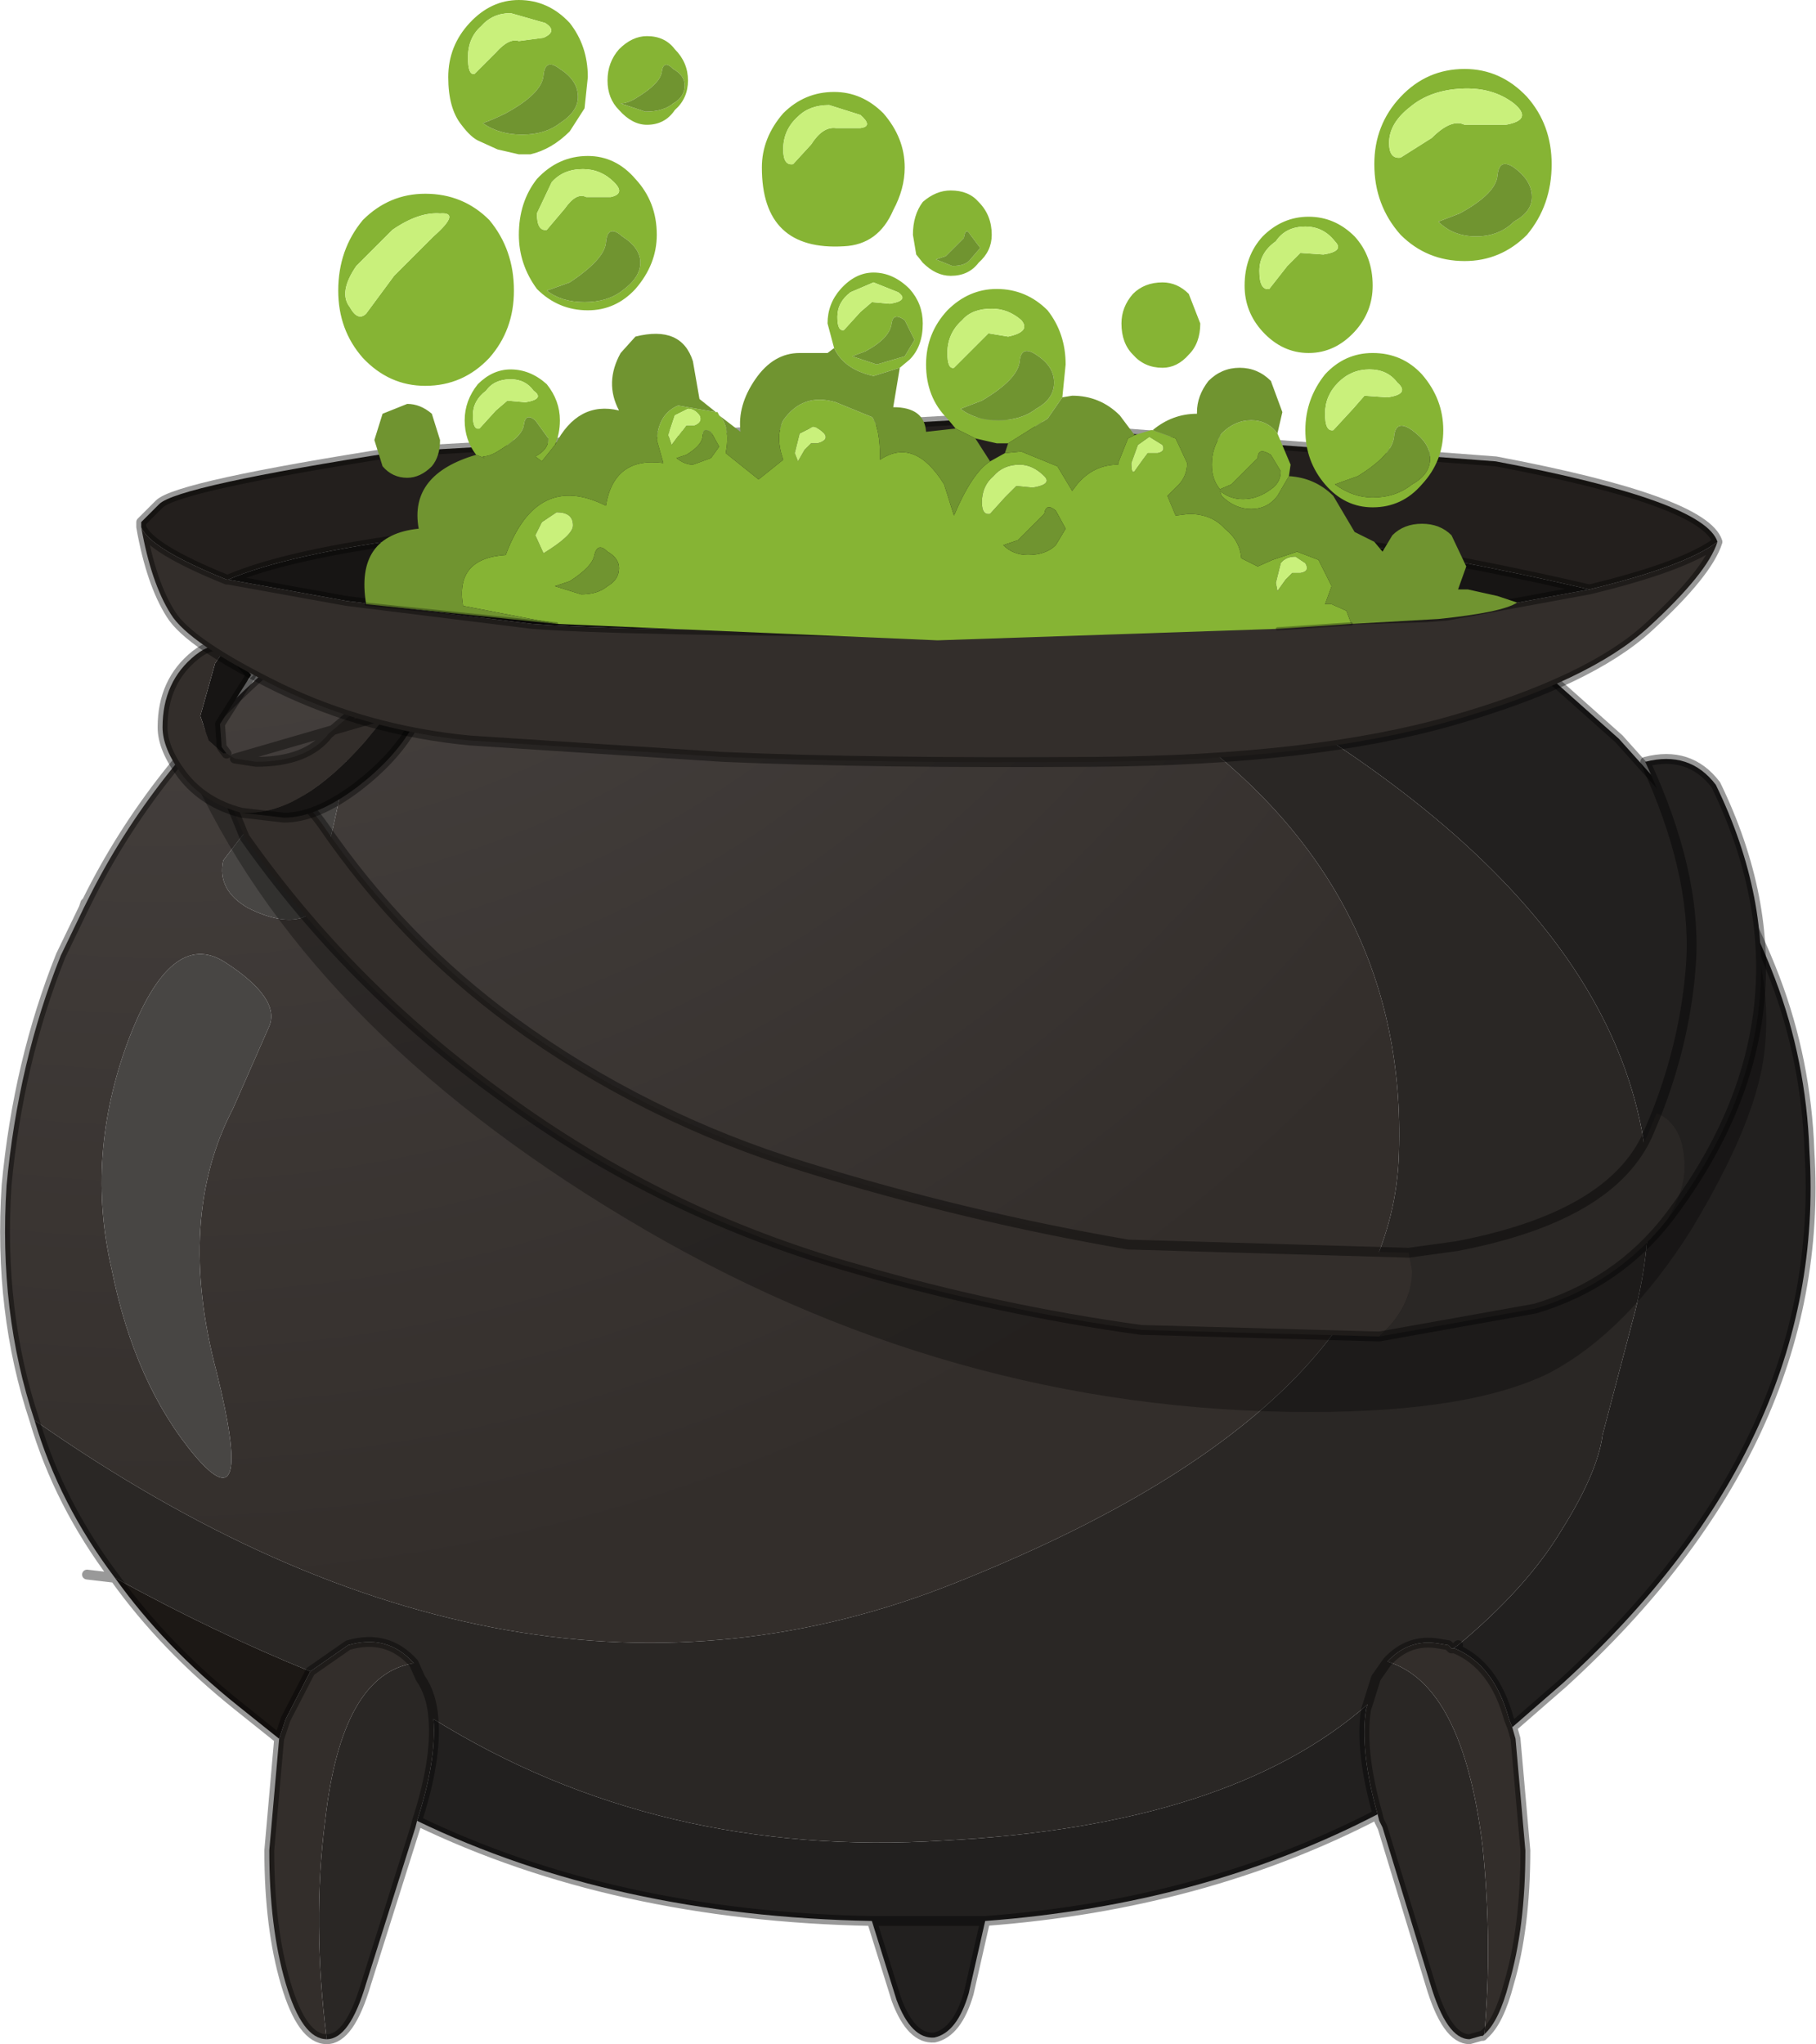 <?xml version="1.0" encoding="UTF-8" standalone="no"?>
<svg xmlns:xlink="http://www.w3.org/1999/xlink" height="62.25px" width="55.3px" xmlns="http://www.w3.org/2000/svg">
  <g transform="matrix(1.0, 0.0, 0.0, 1.0, 27.6, 61.5)">
    <use height="62.25" transform="matrix(1.0, 0.0, 0.0, 1.0, -27.6, -61.5)" width="55.3" xlink:href="#decoration165-shape0"/>
  </g>
  <defs>
    <g id="decoration165-shape0" transform="matrix(1.0, 0.0, 0.0, 1.0, 27.6, 61.5)">
      <path d="M18.95 -41.45 L21.7 -39.0 23.0 -37.55 23.35 -37.15 23.55 -36.95 Q25.4 -34.45 26.45 -31.7 27.4 -29.2 27.5 -26.45 28.05 -17.6 20.0 -10.25 L18.45 -8.9 18.35 -9.15 Q17.9 -10.8 16.7 -11.3 L16.65 -11.3 16.8 -11.4 Q18.9 -13.15 19.95 -14.9 21.05 -16.65 21.2 -17.8 L22.2 -21.6 Q24.7 -31.7 11.8 -39.65 L13.6 -40.0 17.2 -40.8 18.25 -41.15 18.95 -41.45 M14.35 -6.25 Q9.05 -3.5 2.4 -3.0 L1.9 -0.8 Q1.55 0.4 0.85 0.55 0.15 0.6 -0.3 -0.6 L-1.05 -3.0 Q-8.9 -3.15 -14.9 -6.05 -14.3 -7.9 -14.4 -9.15 -7.55 -4.9 1.15 -5.45 9.85 -5.9 14.05 -9.6 L14.0 -9.45 Q13.8 -8.2 14.35 -6.25 M16.8 -11.4 L16.7 -11.3 16.8 -11.4 M-1.05 -3.0 L-0.3 -3.0 2.4 -3.0 -0.3 -3.0 -1.05 -3.0" fill="#22201f" fill-rule="evenodd" stroke="none"/>
      <path d="M-19.15 -41.35 L-18.5 -41.15 -17.3 -40.65 -14.05 -39.85 -6.6 -38.8 Q-0.25 -38.15 5.85 -38.8 L7.3 -39.0 7.8 -39.05 8.1 -39.1 8.65 -39.15 Q15.25 -34.2 15.0 -26.4 14.8 -18.6 1.5 -13.3 -11.85 -7.95 -26.55 -18.25 -27.65 -21.55 -27.4 -25.4 -27.05 -29.15 -25.75 -32.4 L-25.05 -33.85 -24.95 -34.05 Q-22.95 -38.1 -19.25 -41.3 L-19.15 -41.35 M-20.8 -35.3 Q-21.0 -34.4 -20.05 -33.85 -19.05 -33.35 -18.4 -33.55 -17.8 -33.8 -17.95 -34.4 L-17.65 -35.5 Q-16.75 -39.2 -17.1 -39.2 L-19.0 -37.65 -20.8 -35.3 M-20.5 -27.75 L-19.4 -30.25 Q-19.05 -31.1 -20.75 -32.2 -22.4 -33.25 -23.7 -29.8 -25.0 -26.3 -24.2 -22.85 -23.5 -19.35 -21.65 -17.15 -19.85 -15.05 -21.0 -19.7 -22.25 -24.4 -20.5 -27.75" fill="url(#decoration165-gradient0)" fill-rule="evenodd" stroke="none"/>
      <path d="M17.6 0.45 L17.55 0.5 17.5 0.5 17.15 0.6 Q16.45 0.6 15.95 -1.1 L14.5 -5.85 14.4 -6.05 14.35 -6.25 Q13.8 -8.2 14.0 -9.45 L14.05 -9.6 Q9.85 -5.9 1.15 -5.45 -7.55 -4.9 -14.4 -9.15 -14.45 -9.9 -14.8 -10.4 L-15.0 -10.85 -14.8 -10.4 Q-14.45 -9.9 -14.4 -9.15 -14.3 -7.9 -14.9 -6.05 L-14.95 -5.85 -16.45 -1.1 Q-16.95 0.6 -17.65 0.6 -18.1 -2.95 -17.7 -6.05 -17.2 -10.5 -15.0 -10.85 -15.8 -11.75 -17.0 -11.4 L-18.15 -10.6 Q-21.1 -11.8 -24.1 -13.45 -25.8 -15.7 -26.55 -18.25 -11.85 -7.95 1.5 -13.3 14.8 -18.6 15.0 -26.4 15.25 -34.2 8.65 -39.15 L11.05 -39.5 11.2 -39.55 11.8 -39.65 Q24.7 -31.7 22.2 -21.6 L21.2 -17.8 Q21.05 -16.65 19.95 -14.9 18.9 -13.15 16.8 -11.4 L16.65 -11.3 16.6 -11.3 16.5 -11.4 16.2 -11.45 Q15.3 -11.6 14.65 -10.9 16.95 -10.2 17.55 -5.25 17.85 -2.3 17.6 0.45 M14.65 -10.9 L14.3 -10.4 14.05 -9.6 14.3 -10.4 14.65 -10.9" fill="#2a2725" fill-rule="evenodd" stroke="none"/>
      <path d="M-20.8 -35.3 L-19.0 -37.65 -17.1 -39.2 Q-16.75 -39.2 -17.65 -35.5 L-17.95 -34.4 Q-17.8 -33.8 -18.4 -33.55 -19.05 -33.35 -20.05 -33.85 -21.0 -34.4 -20.8 -35.3 M-20.5 -27.75 Q-22.25 -24.4 -21.0 -19.7 -19.85 -15.05 -21.65 -17.15 -23.5 -19.35 -24.2 -22.85 -25.0 -26.3 -23.7 -29.8 -22.4 -33.25 -20.75 -32.2 -19.05 -31.1 -19.4 -30.25 L-20.5 -27.75" fill="#484644" fill-rule="evenodd" stroke="none"/>
      <path d="M-19.1 -8.55 L-20.35 -9.55 Q-22.6 -11.35 -24.1 -13.45 -21.1 -11.8 -18.15 -10.6 L-18.9 -9.15 -19.1 -8.55" fill="#1c1815" fill-rule="evenodd" stroke="none"/>
      <path d="M18.45 -8.9 L18.55 -8.55 18.85 -5.15 Q18.85 -2.8 18.35 -1.1 18.05 0.05 17.6 0.45 17.85 -2.3 17.55 -5.25 16.95 -10.2 14.65 -10.9 15.3 -11.6 16.2 -11.45 L16.5 -11.4 16.6 -11.3 16.65 -11.3 16.7 -11.3 Q17.9 -10.8 18.35 -9.15 L18.45 -8.9 M-17.65 0.6 Q-18.4 0.6 -18.9 -1.1 -19.4 -2.8 -19.4 -5.15 L-19.1 -8.55 -18.9 -9.15 -18.15 -10.6 -17.0 -11.4 Q-15.8 -11.75 -15.0 -10.85 -17.2 -10.5 -17.7 -6.05 -18.1 -2.95 -17.65 0.6" fill="#332e2b" fill-rule="evenodd" stroke="none"/>
      <path d="M18.95 -41.45 L21.7 -39.0 23.0 -37.55 23.35 -37.15 23.55 -36.95 Q25.4 -34.45 26.45 -31.7 27.4 -29.2 27.5 -26.45 28.05 -17.6 20.0 -10.25 L18.45 -8.9 18.55 -8.55 18.85 -5.15 Q18.85 -2.8 18.35 -1.1 18.05 0.05 17.6 0.45 L17.55 0.5 17.5 0.5 17.15 0.6 Q16.45 0.6 15.95 -1.1 L14.5 -5.85 14.4 -6.05 14.35 -6.25 Q9.05 -3.5 2.4 -3.0 L1.9 -0.8 Q1.55 0.4 0.85 0.55 0.15 0.6 -0.3 -0.6 L-1.05 -3.0 Q-8.9 -3.15 -14.9 -6.05 L-14.95 -5.85 -16.45 -1.1 Q-16.95 0.6 -17.65 0.6 -18.4 0.6 -18.9 -1.1 -19.4 -2.8 -19.4 -5.15 L-19.1 -8.55 -20.35 -9.55 Q-22.6 -11.35 -24.1 -13.45 L-24.95 -13.55 M-26.55 -18.25 Q-25.8 -15.7 -24.1 -13.45 M-18.15 -10.6 L-17.0 -11.4 Q-15.8 -11.75 -15.0 -10.85 L-14.8 -10.4 Q-14.45 -9.9 -14.4 -9.15 -14.3 -7.9 -14.9 -6.05 M14.05 -9.6 L14.3 -10.4 14.65 -10.9 Q15.3 -11.6 16.2 -11.45 L16.5 -11.4 16.6 -11.3 16.65 -11.3 16.7 -11.3 16.8 -11.4 M-24.95 -34.05 Q-22.95 -38.1 -19.25 -41.3 L-19.15 -41.35 M-25.05 -33.85 L-24.95 -34.05 -25.0 -34.0 -25.05 -33.85 -25.75 -32.4 Q-27.05 -29.15 -27.4 -25.4 -27.65 -21.55 -26.55 -18.25 M-19.1 -8.55 L-18.9 -9.15 -18.15 -10.6 M18.45 -8.9 L18.35 -9.15 Q17.9 -10.8 16.7 -11.3 M14.05 -9.6 L14.0 -9.45 Q13.8 -8.2 14.35 -6.25 M2.4 -3.0 L-0.3 -3.0 -1.05 -3.0" fill="none" stroke="#000000" stroke-linecap="round" stroke-linejoin="round" stroke-opacity="0.4" stroke-width="0.3"/>
      <path d="M25.65 -33.5 Q26.4 -31.3 26.1 -29.25 25.8 -27.2 23.9 -24.05 21.95 -20.95 19.6 -19.7 17.2 -18.5 12.3 -18.5 1.25 -18.5 -8.55 -24.4 -18.4 -30.3 -21.9 -38.25 -18.95 -37.25 -18.25 -37.35 -17.9 -35.0 -15.9 -33.1 -2.5 -20.25 15.45 -22.15 22.65 -23.05 23.8 -29.35 24.9 -35.7 25.65 -33.5" fill="#000000" fill-opacity="0.302" fill-rule="evenodd" stroke="none"/>
      <path d="M14.4 -20.8 L7.15 -21.0 Q2.8 -21.6 -1.5 -22.85 -7.4 -24.5 -12.3 -28.1 -16.95 -31.45 -20.15 -36.0 L-20.6 -37.1 Q-19.2 -38.4 -17.75 -36.35 -15.35 -32.85 -12.0 -30.4 -7.95 -27.45 -3.05 -25.95 1.8 -24.45 6.75 -23.6 L15.3 -23.35 15.4 -22.8 Q15.4 -21.7 14.4 -20.8" fill="#332e2b" fill-rule="evenodd" stroke="none"/>
      <path d="M22.85 -27.6 Q23.75 -29.9 23.9 -32.25 24.05 -34.95 22.5 -38.3 23.85 -38.65 24.65 -37.6 28.0 -30.7 23.2 -24.4 23.7 -25.25 23.7 -25.95 23.7 -27.25 22.85 -27.6" fill="#22201f" fill-rule="evenodd" stroke="none"/>
      <path d="M15.3 -23.35 L16.75 -23.55 Q21.5 -24.45 22.6 -27.0 L22.85 -27.6 Q23.7 -27.25 23.7 -25.95 23.7 -25.25 23.2 -24.4 21.65 -22.4 19.15 -21.65 L14.4 -20.8 Q15.4 -21.7 15.4 -22.8 L15.3 -23.35" fill="#2a2725" fill-rule="evenodd" stroke="none"/>
      <path d="M14.4 -20.8 L7.15 -21.0 Q2.8 -21.6 -1.5 -22.85 -7.4 -24.5 -12.3 -28.1 -16.95 -31.45 -20.15 -36.0 L-20.6 -37.1 Q-19.2 -38.4 -17.75 -36.35 -15.35 -32.85 -12.0 -30.4 -7.95 -27.45 -3.05 -25.95 1.8 -24.45 6.75 -23.6 L15.3 -23.35 16.75 -23.55 Q21.5 -24.45 22.6 -27.0 L22.85 -27.6 Q23.75 -29.9 23.9 -32.25 24.05 -34.95 22.5 -38.3 23.85 -38.65 24.65 -37.6 28.0 -30.7 23.2 -24.4 21.65 -22.4 19.15 -21.65 L14.4 -20.8 Z" fill="none" stroke="#000000" stroke-linecap="round" stroke-linejoin="round" stroke-opacity="0.4" stroke-width="0.3"/>
      <path d="M-15.8 -39.75 L-15.05 -39.35 Q-15.6 -38.4 -16.7 -37.55 -17.95 -36.6 -18.95 -36.6 L-20.25 -36.75 -20.05 -36.75 Q-18.4 -36.75 -16.5 -38.9 L-15.8 -39.75 M-20.7 -41.8 L-19.95 -40.95 -20.9 -39.45 -20.85 -38.75 -20.7 -38.55 -20.8 -38.55 -21.25 -38.95 -21.5 -39.7 -21.05 -41.3 -20.7 -41.8" fill="#171514" fill-rule="evenodd" stroke="none"/>
      <path d="M-20.25 -36.75 Q-21.4 -37.05 -22.05 -37.9 -22.65 -38.7 -22.65 -39.35 -22.65 -40.75 -21.65 -41.55 -21.15 -41.95 -20.7 -41.8 L-21.05 -41.3 -21.5 -39.7 -21.25 -38.95 -20.8 -38.55 -20.7 -38.55 -20.45 -38.4 -19.8 -38.3 Q-18.25 -38.3 -17.6 -39.15 L-16.6 -40.0 -15.8 -39.75 -16.5 -38.9 Q-18.4 -36.75 -20.05 -36.75 L-20.25 -36.75" fill="#332e2b" fill-rule="evenodd" stroke="none"/>
      <path d="M-15.8 -39.75 L-15.05 -39.35 Q-15.6 -38.4 -16.7 -37.55 -17.95 -36.6 -18.95 -36.6 L-20.25 -36.75 Q-21.4 -37.05 -22.05 -37.9 -22.65 -38.7 -22.65 -39.35 -22.65 -40.75 -21.65 -41.55 -21.15 -41.95 -20.7 -41.8 L-19.95 -40.95 -20.9 -39.45 -20.85 -38.75 -20.7 -38.55 M-20.45 -38.4 L-19.8 -38.3 Q-18.25 -38.3 -17.6 -39.15 L-16.6 -40.0 -15.8 -39.75 Z" fill="none" stroke="#000000" stroke-linecap="round" stroke-linejoin="round" stroke-opacity="0.4" stroke-width="0.3"/>
      <path d="M-23.3 -45.45 L-23.3 -45.6 -22.75 -46.15 Q-22.2 -46.7 -15.45 -47.75 L1.4 -48.7 17.95 -47.45 Q24.3 -46.25 24.7 -45.0 23.7 -44.25 20.8 -43.55 7.9 -46.55 -4.55 -45.95 -17.05 -45.4 -20.65 -43.85 L-20.7 -43.85 Q-23.05 -44.8 -23.3 -45.45" fill="#231f1d" fill-rule="evenodd" stroke="none"/>
      <path d="M24.7 -45.0 Q24.4 -44.05 22.6 -42.4 20.8 -40.75 16.6 -39.55 12.4 -38.35 5.75 -38.3 -1.0 -38.25 -5.6 -38.45 L-13.3 -38.95 Q-16.4 -39.25 -19.1 -40.55 -21.85 -41.9 -22.4 -42.8 -23.0 -43.75 -23.3 -45.45 -23.05 -44.8 -20.7 -43.85 L-20.65 -43.85 -17.05 -43.2 -11.4 -42.5 Q-8.9 -42.3 0.55 -42.25 L15.8 -42.7 16.45 -42.75 20.8 -43.55 Q23.7 -44.25 24.7 -45.0 M-20.7 -43.85 L-20.65 -43.85 -20.7 -43.85" fill="#332e2b" fill-rule="evenodd" stroke="none"/>
      <path d="M-20.65 -43.85 Q-17.05 -45.4 -4.55 -45.95 7.9 -46.55 20.8 -43.55 L16.45 -42.75 15.8 -42.7 0.55 -42.25 Q-8.9 -42.3 -11.4 -42.5 L-17.05 -43.2 -20.65 -43.85" fill="#171514" fill-rule="evenodd" stroke="none"/>
      <path d="M-23.3 -45.45 L-23.3 -45.6 -22.75 -46.15 Q-22.2 -46.7 -15.45 -47.75 L1.4 -48.7 17.95 -47.45 Q24.3 -46.25 24.7 -45.0 24.4 -44.05 22.6 -42.4 20.8 -40.75 16.6 -39.55 12.4 -38.35 5.75 -38.3 -1.0 -38.25 -5.6 -38.45 L-13.3 -38.95 Q-16.4 -39.25 -19.1 -40.55 -21.85 -41.9 -22.4 -42.8 -23.0 -43.75 -23.3 -45.45 -23.05 -44.8 -20.7 -43.85 L-20.65 -43.85 Q-17.05 -45.4 -4.55 -45.95 7.9 -46.55 20.8 -43.55 23.7 -44.25 24.7 -45.0 M20.8 -43.55 L16.45 -42.75 15.8 -42.7 0.55 -42.25 Q-8.9 -42.3 -11.4 -42.5 L-17.05 -43.2 -20.65 -43.85 -20.7 -43.85" fill="none" stroke="#000000" stroke-linecap="round" stroke-linejoin="round" stroke-opacity="0.4" stroke-width="0.3"/>
      <path d="M18.25 -57.7 Q19.1 -57.85 18.5 -58.35 17.85 -58.85 16.9 -58.8 15.95 -58.75 15.35 -58.25 14.7 -57.75 14.7 -57.15 14.7 -56.65 15.05 -56.7 L16.0 -57.3 Q16.6 -57.9 17.0 -57.7 L18.25 -57.7 M18.9 -58.55 Q19.65 -57.7 19.65 -56.5 19.65 -55.25 18.9 -54.35 18.1 -53.55 17.0 -53.55 15.85 -53.55 15.05 -54.35 14.25 -55.25 14.25 -56.5 14.25 -57.7 15.05 -58.55 15.85 -59.4 17.0 -59.4 18.1 -59.4 18.9 -58.55 M13.05 -54.15 Q12.7 -54.6 12.15 -54.6 11.55 -54.6 11.25 -54.15 10.75 -53.8 10.75 -53.25 10.75 -52.65 11.05 -52.7 L11.6 -53.4 12.0 -53.8 12.7 -53.75 Q13.35 -53.85 13.05 -54.15 M13.65 -51.4 Q13.05 -50.75 12.25 -50.75 11.45 -50.75 10.85 -51.4 10.3 -52.0 10.3 -52.8 10.3 -53.7 10.85 -54.3 11.45 -54.9 12.25 -54.9 13.05 -54.9 13.65 -54.3 14.2 -53.7 14.2 -52.8 14.2 -52.0 13.65 -51.4 M8.95 -51.65 Q8.95 -51.05 8.6 -50.7 8.25 -50.3 7.8 -50.3 7.25 -50.3 6.9 -50.7 6.55 -51.05 6.55 -51.65 6.55 -52.15 6.9 -52.55 7.25 -52.9 7.8 -52.9 8.25 -52.9 8.6 -52.55 L8.95 -51.65 M11.65 -47.0 L11.3 -46.4 Q11.0 -46.0 10.5 -46.0 10.0 -46.0 9.6 -46.4 L9.55 -46.55 Q9.85 -46.3 10.25 -46.3 10.7 -46.3 11.1 -46.6 11.4 -46.8 11.4 -47.15 L11.1 -47.65 Q10.7 -47.9 10.7 -47.55 L9.9 -46.75 9.55 -46.6 Q9.3 -46.9 9.3 -47.35 9.3 -47.85 9.6 -48.3 10.0 -48.7 10.5 -48.7 11.0 -48.7 11.3 -48.3 L11.7 -47.35 11.65 -47.0 M7.5 -48.4 L8.2 -48.15 8.55 -47.4 Q8.55 -46.95 8.2 -46.65 L7.95 -46.4 8.2 -45.8 8.6 -45.85 Q9.3 -45.85 9.7 -45.4 10.15 -45.05 10.2 -44.5 L10.7 -44.25 11.15 -44.45 11.9 -44.7 12.55 -44.45 12.95 -43.65 12.75 -43.1 12.95 -43.1 13.4 -42.9 13.55 -42.5 11.3 -42.35 0.95 -42.0 -10.65 -42.5 -13.5 -43.05 Q-13.75 -44.5 -12.2 -44.6 -11.25 -47.15 -9.15 -46.1 -8.9 -47.6 -7.4 -47.4 L-7.6 -48.1 Q-7.55 -48.9 -6.95 -49.15 L-5.8 -48.95 -5.75 -48.95 -5.7 -48.85 Q-5.35 -48.5 -5.5 -47.7 L-4.5 -46.9 -3.75 -47.5 Q-4.0 -48.2 -3.75 -48.7 -3.15 -49.55 -2.15 -49.25 L-1.05 -48.8 Q-0.8 -48.5 -0.8 -47.5 0.25 -48.2 1.15 -46.75 L1.45 -45.8 Q2.0 -47.1 2.55 -47.45 L3.0 -47.7 3.5 -47.75 4.6 -47.3 5.05 -46.55 5.2 -46.75 Q5.7 -47.35 6.45 -47.35 L6.45 -47.4 6.75 -48.15 6.95 -48.25 7.45 -48.4 7.5 -48.4 M7.8 -47.95 L7.4 -48.2 7.05 -47.95 6.85 -47.4 Q6.85 -47.05 6.95 -47.15 L7.2 -47.5 7.35 -47.7 7.65 -47.7 Q7.9 -47.75 7.8 -47.95 M15.7 -50.1 Q16.35 -49.35 16.35 -48.4 16.35 -47.45 15.7 -46.75 15.1 -46.05 14.2 -46.05 13.35 -46.05 12.75 -46.75 12.15 -47.45 12.15 -48.4 12.15 -49.35 12.75 -50.1 13.35 -50.75 14.2 -50.75 15.1 -50.75 15.7 -50.1 M15.4 -48.4 Q14.9 -48.75 14.85 -48.2 14.8 -47.65 13.75 -47.0 L13.05 -46.75 Q13.6 -46.35 14.2 -46.35 14.9 -46.35 15.4 -46.75 15.95 -47.05 15.95 -47.55 15.95 -48.0 15.4 -48.4 M14.95 -49.85 Q14.65 -50.25 14.1 -50.25 13.55 -50.25 13.15 -49.85 12.75 -49.45 12.75 -48.9 12.75 -48.35 13.0 -48.4 L13.6 -49.05 13.95 -49.45 14.65 -49.4 Q15.35 -49.5 14.95 -49.85 M18.5 -56.4 Q18.05 -56.7 18.0 -56.15 17.95 -55.6 16.85 -55.0 L16.2 -54.75 Q16.65 -54.3 17.35 -54.3 18.05 -54.3 18.5 -54.75 19.05 -55.05 19.05 -55.5 19.05 -56.0 18.5 -56.4 M-0.7 -58.05 Q-0.05 -57.3 -0.05 -56.4 -0.05 -55.75 -0.4 -55.1 -0.85 -54.05 -1.9 -54.0 -4.4 -53.85 -4.4 -56.4 -4.4 -57.3 -3.75 -58.05 -3.1 -58.7 -2.2 -58.7 -1.35 -58.7 -0.7 -58.05 M-11.05 -60.35 Q-10.6 -60.55 -11.0 -60.8 L-12.05 -61.1 Q-12.6 -61.1 -12.95 -60.7 -13.35 -60.35 -13.35 -59.75 -13.35 -59.2 -13.15 -59.25 L-12.5 -59.9 Q-12.1 -60.35 -11.8 -60.25 L-11.05 -60.35 M-1.4 -58.0 L-2.35 -58.3 Q-2.95 -58.3 -3.3 -57.95 -3.75 -57.55 -3.75 -56.95 -3.75 -56.45 -3.45 -56.5 L-2.9 -57.1 Q-2.55 -57.65 -2.15 -57.6 L-1.4 -57.6 Q-1.0 -57.65 -1.4 -58.0 M-11.8 -61.5 Q-10.9 -61.5 -10.25 -60.8 -9.7 -60.1 -9.7 -59.15 L-9.8 -58.2 -10.25 -57.5 Q-10.8 -56.95 -11.45 -56.8 L-11.8 -56.8 -12.45 -56.95 -13.0 -57.2 Q-13.25 -57.3 -13.55 -57.7 -13.95 -58.2 -13.95 -59.15 -13.95 -60.1 -13.3 -60.8 -12.65 -61.5 -11.8 -61.5 M-6.75 -58.9 Q-6.75 -59.2 -7.1 -59.4 -7.4 -59.7 -7.45 -59.3 -7.5 -58.95 -8.25 -58.5 -8.5 -58.35 -8.7 -58.35 L-7.95 -58.1 Q-7.4 -58.1 -7.1 -58.35 -6.75 -58.55 -6.75 -58.9 M-12.2 -58.05 Q-12.6 -57.85 -12.9 -57.75 -12.4 -57.4 -11.7 -57.4 -11.0 -57.4 -10.55 -57.75 -10.0 -58.1 -10.0 -58.55 -10.0 -59.05 -10.55 -59.4 -11.0 -59.75 -11.05 -59.2 -11.1 -58.65 -12.2 -58.05 M-8.75 -60.0 Q-8.35 -60.4 -7.9 -60.4 -7.35 -60.4 -7.05 -60.0 -6.65 -59.6 -6.65 -59.05 -6.65 -58.5 -7.05 -58.15 -7.35 -57.7 -7.9 -57.7 -8.35 -57.7 -8.75 -58.15 -9.1 -58.5 -9.1 -59.05 -9.1 -59.6 -8.75 -60.0 M-8.1 -53.5 Q-8.1 -53.95 -8.65 -54.3 -9.1 -54.7 -9.15 -54.1 -9.2 -53.6 -10.25 -52.9 L-10.95 -52.65 Q-10.5 -52.3 -9.8 -52.3 -9.1 -52.3 -8.65 -52.65 -8.1 -53.05 -8.1 -53.5 M-8.25 -52.7 Q-8.85 -52.05 -9.7 -52.05 -10.6 -52.05 -11.25 -52.7 -11.8 -53.45 -11.8 -54.35 -11.8 -55.35 -11.25 -56.05 -10.6 -56.75 -9.7 -56.75 -8.85 -56.75 -8.25 -56.05 -7.6 -55.35 -7.6 -54.35 -7.6 -53.45 -8.25 -52.7 M-9.0 -55.5 Q-8.55 -55.6 -8.9 -55.95 -9.3 -56.35 -9.85 -56.35 -10.45 -56.35 -10.8 -55.95 L-11.25 -55.0 Q-11.25 -54.45 -10.95 -54.5 L-10.4 -55.15 Q-10.05 -55.65 -9.75 -55.5 L-9.0 -55.5 M-11.95 -52.65 Q-11.95 -51.45 -12.7 -50.6 -13.5 -49.75 -14.65 -49.75 -15.75 -49.75 -16.55 -50.6 -17.3 -51.45 -17.3 -52.65 -17.3 -53.9 -16.55 -54.8 -15.75 -55.6 -14.65 -55.6 -13.5 -55.6 -12.7 -54.8 -11.95 -53.9 -11.95 -52.65 M-10.7 -47.95 L-11.1 -47.45 -11.3 -47.6 Q-10.9 -47.8 -10.9 -48.15 L-11.3 -48.7 Q-11.6 -48.95 -11.65 -48.55 -11.7 -48.2 -12.45 -47.75 -12.7 -47.6 -12.9 -47.6 L-12.85 -47.55 -13.1 -47.65 Q-13.45 -48.1 -13.45 -48.7 -13.45 -49.3 -13.05 -49.8 -12.6 -50.25 -12.05 -50.25 -11.45 -50.25 -10.95 -49.8 -10.55 -49.3 -10.55 -48.7 -10.55 -48.3 -10.7 -47.95 M-10.65 -45.9 L-11.1 -45.6 -11.3 -45.2 -11.05 -44.65 Q-10.15 -45.2 -10.15 -45.5 -10.15 -45.9 -10.65 -45.9 M-11.6 -49.25 Q-11.0 -49.35 -11.35 -49.6 -11.6 -49.95 -12.05 -49.95 -12.55 -49.95 -12.8 -49.6 -13.2 -49.3 -13.2 -48.85 -13.2 -48.4 -13.0 -48.45 L-12.5 -49.0 -12.15 -49.3 -11.6 -49.25 M-5.7 -47.9 L-5.95 -48.35 Q-6.2 -48.5 -6.2 -48.25 -6.2 -47.95 -6.7 -47.65 L-7.0 -47.55 Q-6.75 -47.35 -6.5 -47.35 L-5.95 -47.55 -5.7 -47.9 M-6.3 -48.85 Q-6.45 -49.05 -6.65 -49.05 L-7.05 -48.85 -7.25 -48.25 -7.15 -47.95 -6.85 -48.35 -6.7 -48.55 -6.45 -48.55 Q-6.2 -48.65 -6.3 -48.85 M-2.2 -50.9 L-2.4 -51.65 Q-2.4 -52.25 -2.0 -52.7 -1.55 -53.2 -1.0 -53.2 -0.4 -53.2 0.1 -52.7 0.5 -52.25 0.5 -51.65 0.5 -50.95 0.1 -50.55 L-0.2 -50.3 -1.0 -50.05 Q-1.9 -50.25 -2.2 -50.9 M1.5 -48.45 L1.25 -48.75 Q0.6 -49.4 0.6 -50.4 0.6 -51.35 1.25 -52.05 1.9 -52.7 2.75 -52.7 3.65 -52.7 4.3 -52.05 4.85 -51.35 4.85 -50.4 L4.75 -49.4 4.3 -48.75 3.1 -48.0 2.75 -48.0 2.1 -48.15 1.5 -48.45 M2.2 -55.35 Q2.6 -54.95 2.6 -54.35 2.6 -53.85 2.2 -53.5 1.9 -53.1 1.35 -53.1 0.9 -53.1 0.5 -53.5 L0.3 -53.75 0.2 -54.35 Q0.2 -54.95 0.5 -55.35 0.9 -55.7 1.35 -55.7 1.9 -55.7 2.2 -55.35 M1.95 -54.35 Q1.8 -54.6 1.75 -54.25 L1.2 -53.7 0.9 -53.6 1.4 -53.4 Q1.8 -53.4 1.95 -53.6 L2.25 -53.95 1.95 -54.35 M-1.7 -52.6 Q-2.1 -52.3 -2.1 -51.85 -2.1 -51.4 -1.9 -51.45 L-1.4 -52.0 -1.05 -52.3 -0.5 -52.25 Q0.1 -52.35 -0.25 -52.6 L-1.0 -52.9 -1.7 -52.6 M2.6 -52.1 Q2.0 -52.1 1.7 -51.75 1.25 -51.35 1.25 -50.75 1.25 -50.25 1.45 -50.3 L2.05 -50.9 2.5 -51.35 3.1 -51.25 Q3.8 -51.4 3.5 -51.75 3.1 -52.1 2.6 -52.1 M0.25 -51.15 L-0.05 -51.75 Q-0.4 -52.0 -0.45 -51.65 -0.5 -51.2 -1.25 -50.8 L-1.65 -50.65 -0.9 -50.4 -0.05 -50.65 0.25 -51.15 M-2.85 -48.5 L-3.25 -48.3 -3.4 -47.7 -3.3 -47.45 -3.1 -47.8 -2.9 -48.0 -2.7 -48.0 Q-2.35 -48.1 -2.5 -48.3 -2.7 -48.5 -2.85 -48.5 M3.95 -50.7 Q3.5 -51.0 3.45 -50.5 3.4 -49.95 2.3 -49.3 L1.65 -49.05 Q2.1 -48.7 2.8 -48.7 3.5 -48.7 3.95 -49.05 4.5 -49.35 4.5 -49.85 4.5 -50.35 3.95 -50.7 M2.55 -45.85 L3.0 -46.35 3.35 -46.7 3.85 -46.65 Q4.45 -46.75 4.2 -47.0 3.85 -47.35 3.45 -47.35 2.95 -47.35 2.65 -47.0 2.3 -46.7 2.3 -46.2 2.3 -45.8 2.55 -45.85 M-9.9 -43.4 Q-9.4 -43.4 -9.1 -43.65 -8.75 -43.85 -8.75 -44.2 -8.75 -44.5 -9.1 -44.7 -9.4 -45.0 -9.5 -44.6 -9.55 -44.25 -10.25 -43.8 L-10.7 -43.65 -9.9 -43.4 M3.4 -45.05 L2.95 -44.9 Q3.25 -44.6 3.7 -44.6 4.25 -44.6 4.55 -44.9 L4.85 -45.4 4.55 -45.95 Q4.25 -46.2 4.2 -45.85 L3.4 -45.05 M-16.75 -53.4 Q-17.3 -52.6 -16.95 -52.15 -16.7 -51.7 -16.45 -51.95 L-15.6 -53.1 -14.4 -54.3 Q-13.55 -55.05 -14.2 -55.0 -14.85 -55.05 -15.65 -54.5 L-16.75 -53.4 M12.0 -44.05 Q12.3 -44.1 12.15 -44.35 L11.85 -44.55 Q11.55 -44.55 11.4 -44.35 L11.25 -43.75 11.3 -43.5 11.55 -43.85 11.75 -44.05 12.0 -44.05" fill="#86b434" fill-rule="evenodd" stroke="none"/>
      <path d="M18.25 -57.7 L17.0 -57.7 Q16.6 -57.9 16.0 -57.3 L15.05 -56.7 Q14.7 -56.65 14.7 -57.15 14.7 -57.75 15.35 -58.25 15.95 -58.75 16.9 -58.8 17.85 -58.85 18.5 -58.35 19.1 -57.85 18.25 -57.7 M13.05 -54.15 Q13.35 -53.85 12.7 -53.75 L12.0 -53.8 11.6 -53.4 11.05 -52.7 Q10.75 -52.65 10.75 -53.25 10.75 -53.8 11.25 -54.15 11.55 -54.6 12.15 -54.6 12.7 -54.6 13.05 -54.15 M7.8 -47.95 Q7.9 -47.75 7.65 -47.7 L7.35 -47.7 7.2 -47.5 6.95 -47.15 Q6.85 -47.05 6.85 -47.4 L7.05 -47.95 7.4 -48.2 7.8 -47.95 M14.95 -49.85 Q15.35 -49.5 14.65 -49.4 L13.95 -49.45 13.6 -49.05 13.0 -48.4 Q12.75 -48.35 12.75 -48.9 12.75 -49.45 13.15 -49.85 13.55 -50.25 14.1 -50.25 14.65 -50.25 14.95 -49.85 M-1.4 -58.0 Q-1.0 -57.65 -1.4 -57.6 L-2.15 -57.6 Q-2.55 -57.65 -2.9 -57.1 L-3.45 -56.5 Q-3.75 -56.45 -3.75 -56.95 -3.75 -57.55 -3.3 -57.95 -2.95 -58.3 -2.35 -58.3 L-1.4 -58.0 M-11.05 -60.35 L-11.8 -60.25 Q-12.1 -60.35 -12.5 -59.9 L-13.15 -59.25 Q-13.35 -59.2 -13.35 -59.75 -13.35 -60.35 -12.95 -60.7 -12.6 -61.1 -12.05 -61.1 L-11.0 -60.8 Q-10.6 -60.55 -11.05 -60.35 M-9.0 -55.5 L-9.75 -55.5 Q-10.05 -55.65 -10.4 -55.15 L-10.95 -54.5 Q-11.25 -54.45 -11.25 -55.0 L-10.8 -55.95 Q-10.45 -56.35 -9.85 -56.35 -9.3 -56.35 -8.9 -55.95 -8.55 -55.6 -9.0 -55.5 M-11.6 -49.25 L-12.15 -49.3 -12.5 -49.0 -13.0 -48.45 Q-13.2 -48.4 -13.2 -48.85 -13.2 -49.3 -12.8 -49.6 -12.55 -49.95 -12.05 -49.95 -11.6 -49.95 -11.35 -49.6 -11.0 -49.35 -11.6 -49.25 M-10.65 -45.9 Q-10.15 -45.9 -10.15 -45.5 -10.15 -45.2 -11.05 -44.65 L-11.3 -45.2 -11.1 -45.6 -10.65 -45.9 M-6.3 -48.85 Q-6.2 -48.65 -6.45 -48.55 L-6.7 -48.55 -6.85 -48.35 -7.15 -47.95 -7.25 -48.25 -7.05 -48.85 -6.65 -49.05 Q-6.45 -49.05 -6.3 -48.85 M2.6 -52.1 Q3.1 -52.1 3.5 -51.75 3.8 -51.4 3.1 -51.25 L2.5 -51.35 2.05 -50.9 1.45 -50.3 Q1.25 -50.25 1.25 -50.75 1.25 -51.35 1.7 -51.75 2.0 -52.1 2.6 -52.1 M-1.7 -52.6 L-1.0 -52.9 -0.25 -52.6 Q0.1 -52.35 -0.5 -52.25 L-1.05 -52.3 -1.4 -52.0 -1.9 -51.45 Q-2.1 -51.4 -2.1 -51.85 -2.1 -52.3 -1.7 -52.6 M-2.85 -48.5 Q-2.7 -48.5 -2.5 -48.3 -2.35 -48.1 -2.7 -48.0 L-2.9 -48.0 -3.1 -47.8 -3.3 -47.45 -3.4 -47.7 -3.25 -48.3 -2.85 -48.5 M2.55 -45.85 Q2.3 -45.8 2.3 -46.2 2.3 -46.7 2.65 -47.0 2.95 -47.35 3.45 -47.35 3.85 -47.35 4.2 -47.0 4.45 -46.75 3.85 -46.65 L3.35 -46.7 3.0 -46.35 2.55 -45.85 M12.0 -44.05 L11.75 -44.05 11.55 -43.85 11.3 -43.5 11.25 -43.75 11.4 -44.35 Q11.55 -44.55 11.85 -44.55 L12.15 -44.35 Q12.3 -44.1 12.0 -44.05 M-16.75 -53.4 L-15.65 -54.5 Q-14.85 -55.05 -14.2 -55.0 -13.55 -55.05 -14.4 -54.3 L-15.6 -53.1 -16.45 -51.95 Q-16.7 -51.7 -16.95 -52.15 -17.3 -52.6 -16.75 -53.4" fill="#c9f07b" fill-rule="evenodd" stroke="none"/>
      <path d="M11.3 -48.3 Q11.0 -48.7 10.5 -48.7 10.0 -48.7 9.6 -48.3 9.3 -47.85 9.3 -47.35 9.3 -46.9 9.55 -46.6 L9.9 -46.75 10.7 -47.55 Q10.7 -47.9 11.1 -47.65 L11.4 -47.15 Q11.4 -46.8 11.1 -46.6 10.7 -46.3 10.25 -46.3 9.85 -46.3 9.55 -46.55 L9.6 -46.4 Q10.0 -46.0 10.5 -46.0 11.0 -46.0 11.3 -46.4 L11.65 -47.0 Q12.45 -46.95 13.0 -46.4 L13.65 -45.3 14.25 -45.0 14.5 -44.7 14.8 -45.2 Q15.15 -45.55 15.7 -45.55 16.25 -45.55 16.6 -45.2 L17.05 -44.25 16.8 -43.55 17.1 -43.55 18.0 -43.35 18.6 -43.15 Q18.15 -42.85 16.2 -42.65 L13.55 -42.5 13.4 -42.9 12.95 -43.1 12.75 -43.1 12.95 -43.65 12.55 -44.45 11.9 -44.7 11.15 -44.45 10.7 -44.25 10.2 -44.5 Q10.15 -45.05 9.7 -45.4 9.3 -45.85 8.6 -45.85 L8.2 -45.8 7.95 -46.4 8.2 -46.65 Q8.55 -46.95 8.55 -47.4 L8.2 -48.15 7.5 -48.4 Q8.1 -48.9 8.85 -48.9 L8.85 -48.95 Q8.85 -49.45 9.2 -49.9 9.6 -50.3 10.15 -50.3 10.7 -50.3 11.1 -49.9 L11.45 -48.95 11.3 -48.3 M4.75 -49.4 L5.05 -49.45 Q5.9 -49.45 6.5 -48.85 L6.95 -48.25 6.75 -48.15 6.45 -47.4 6.45 -47.35 Q5.7 -47.35 5.2 -46.75 L5.05 -46.55 4.6 -47.3 3.5 -47.75 3.0 -47.7 3.1 -48.0 4.3 -48.75 4.75 -49.4 M2.55 -47.45 Q2.0 -47.1 1.45 -45.8 L1.15 -46.75 Q0.25 -48.2 -0.8 -47.5 -0.8 -48.5 -1.05 -48.8 L-2.15 -49.25 Q-3.15 -49.55 -3.75 -48.7 -4.0 -48.2 -3.75 -47.5 L-4.5 -46.9 -5.5 -47.7 Q-5.35 -48.5 -5.7 -48.85 L-5.05 -48.35 Q-5.15 -49.15 -4.6 -49.95 -4.05 -50.75 -3.25 -50.75 L-2.4 -50.75 -2.2 -50.9 Q-1.9 -50.25 -1.0 -50.05 L-0.2 -50.3 -0.4 -49.1 Q0.55 -49.1 0.6 -48.35 L1.5 -48.45 2.1 -48.15 2.55 -47.45 M-5.8 -48.95 L-6.95 -49.15 Q-7.55 -48.9 -7.6 -48.1 L-7.4 -47.4 Q-8.9 -47.6 -9.15 -46.1 -11.25 -47.15 -12.2 -44.6 -13.75 -44.5 -13.5 -43.05 L-10.65 -42.5 -16.45 -43.1 Q-16.8 -45.2 -14.85 -45.4 -15.15 -47.05 -13.1 -47.65 L-12.85 -47.55 -12.9 -47.6 Q-12.7 -47.6 -12.45 -47.75 -11.7 -48.2 -11.65 -48.55 -11.6 -48.95 -11.3 -48.7 L-10.9 -48.15 Q-10.9 -47.8 -11.3 -47.6 L-11.1 -47.45 -10.7 -47.95 Q-10.0 -49.3 -8.75 -49.0 -9.2 -49.85 -8.7 -50.75 L-8.25 -51.25 Q-6.85 -51.6 -6.5 -50.5 L-6.3 -49.35 -5.8 -48.95 M15.4 -48.4 Q15.95 -48.0 15.95 -47.55 15.95 -47.05 15.4 -46.75 14.9 -46.35 14.2 -46.35 13.6 -46.35 13.05 -46.75 L13.75 -47.0 Q14.8 -47.65 14.85 -48.2 14.9 -48.75 15.4 -48.4 M18.5 -56.4 Q19.05 -56.0 19.05 -55.5 19.05 -55.05 18.5 -54.75 18.05 -54.3 17.35 -54.3 16.65 -54.3 16.2 -54.75 L16.85 -55.0 Q17.95 -55.6 18.0 -56.15 18.05 -56.7 18.5 -56.4 M-12.2 -58.05 Q-11.1 -58.65 -11.05 -59.2 -11.0 -59.75 -10.55 -59.4 -10.0 -59.05 -10.0 -58.55 -10.0 -58.1 -10.55 -57.75 -11.0 -57.4 -11.7 -57.4 -12.4 -57.4 -12.9 -57.75 -12.6 -57.85 -12.2 -58.05 M-6.75 -58.9 Q-6.75 -58.55 -7.1 -58.35 -7.4 -58.1 -7.95 -58.1 L-8.7 -58.35 Q-8.5 -58.35 -8.25 -58.5 -7.5 -58.95 -7.45 -59.3 -7.4 -59.7 -7.1 -59.4 -6.75 -59.2 -6.75 -58.9 M-8.1 -53.5 Q-8.1 -53.05 -8.65 -52.65 -9.1 -52.3 -9.8 -52.3 -10.5 -52.3 -10.95 -52.65 L-10.25 -52.9 Q-9.2 -53.6 -9.15 -54.1 -9.1 -54.7 -8.65 -54.3 -8.1 -53.95 -8.1 -53.5 M-5.7 -47.9 L-5.95 -47.55 -6.5 -47.35 Q-6.75 -47.35 -7.0 -47.55 L-6.7 -47.65 Q-6.2 -47.95 -6.2 -48.25 -6.2 -48.5 -5.95 -48.35 L-5.7 -47.9 M1.95 -54.35 L2.25 -53.95 1.95 -53.6 Q1.8 -53.4 1.4 -53.4 L0.9 -53.6 1.2 -53.7 1.75 -54.25 Q1.8 -54.6 1.95 -54.35 M0.25 -51.15 L-0.05 -50.65 -0.9 -50.4 -1.65 -50.65 -1.25 -50.8 Q-0.5 -51.2 -0.45 -51.65 -0.4 -52.0 -0.05 -51.75 L0.25 -51.15 M3.95 -50.7 Q4.5 -50.35 4.5 -49.85 4.5 -49.35 3.95 -49.05 3.5 -48.7 2.8 -48.7 2.1 -48.7 1.65 -49.05 L2.3 -49.3 Q3.4 -49.95 3.45 -50.5 3.5 -51.0 3.95 -50.7 M3.4 -45.05 L4.2 -45.85 Q4.25 -46.2 4.55 -45.95 L4.85 -45.4 4.55 -44.9 Q4.25 -44.6 3.7 -44.6 3.25 -44.6 2.95 -44.9 L3.4 -45.05 M-9.9 -43.4 L-10.7 -43.65 -10.25 -43.8 Q-9.55 -44.25 -9.5 -44.6 -9.4 -45.0 -9.1 -44.7 -8.75 -44.5 -8.75 -44.2 -8.75 -43.85 -9.1 -43.65 -9.4 -43.4 -9.9 -43.4 M-15.95 -47.3 L-16.2 -48.1 -15.95 -48.9 -15.2 -49.2 Q-14.8 -49.2 -14.45 -48.9 L-14.2 -48.1 Q-14.2 -47.6 -14.45 -47.3 -14.8 -46.95 -15.2 -46.95 -15.65 -46.95 -15.95 -47.3" fill="#709430" fill-rule="evenodd" stroke="none"/>
      <path d="M11.3 -42.35 L13.55 -42.5 M-16.45 -43.1 L-10.65 -42.5" fill="none" stroke="#000000" stroke-linecap="round" stroke-linejoin="round" stroke-opacity="0.298" stroke-width="0.1"/>
    </g>
    <radialGradient cx="0" cy="0" gradientTransform="matrix(0.062, 0.0, 0.0, 0.062, -22.8, -63.55)" gradientUnits="userSpaceOnUse" id="decoration165-gradient0" r="819.2" spreadMethod="pad">
      <stop offset="0.129" stop-color="#4d4846"/>
      <stop offset="1.0" stop-color="#332e2b"/>
    </radialGradient>
  </defs>
</svg>
